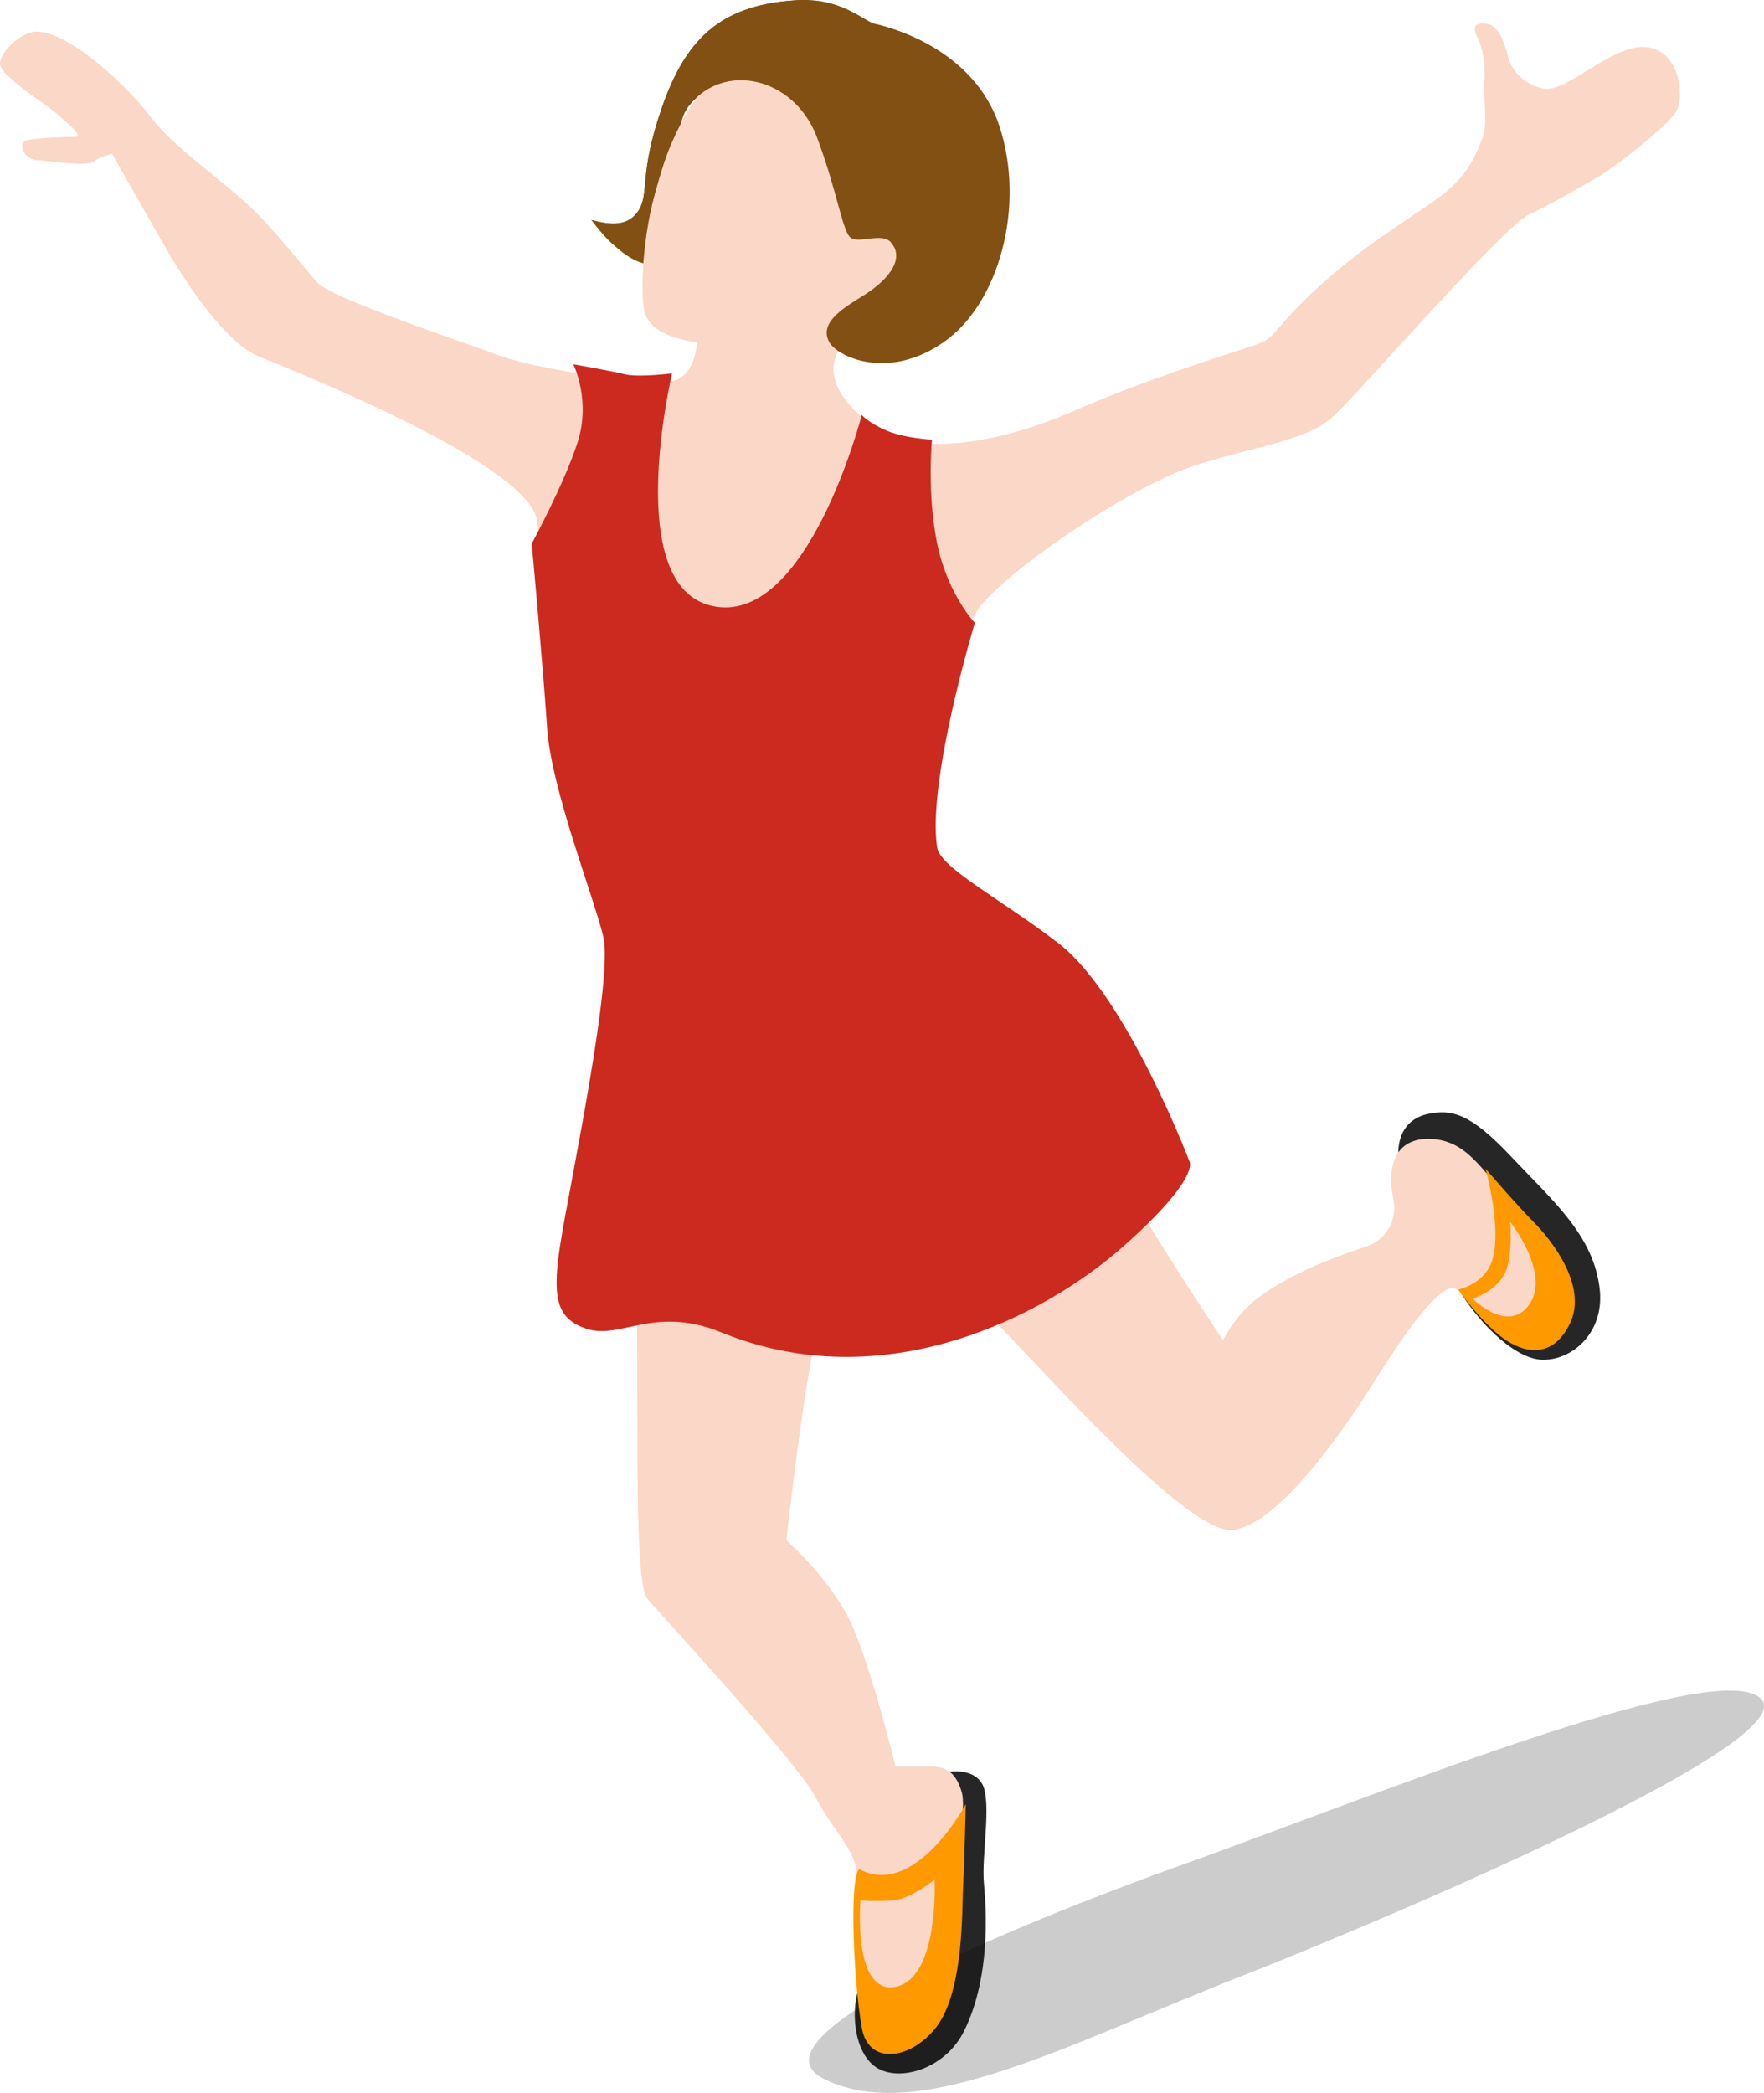 <?xml version="1.0" encoding="UTF-8" standalone="no"?>
<svg
   xmlns:dc="http://purl.org/dc/elements/1.1/"
   xmlns:cc="http://creativecommons.org/ns#"
   xmlns:rdf="http://www.w3.org/1999/02/22-rdf-syntax-ns#"
   xmlns:svg="http://www.w3.org/2000/svg"
   xmlns="http://www.w3.org/2000/svg"
   xmlns:sodipodi="http://sodipodi.sourceforge.net/DTD/sodipodi-0.dtd"
   xmlns:inkscape="http://www.inkscape.org/namespaces/inkscape"
   enable-background="new 0 0 160 240"
   viewBox="0 0 13.575 16.105"
   version="1.1"
   id="svg2965"
   sodipodi:docname="city--kid10.svg"
   width="13.575"
   height="16.105"
   inkscape:version="0.92.2 (5c3e80d, 2017-08-06)">
  <defs
     id="defs2969" />
  <sodipodi:namedview
     pagecolor="#ffffff"
     bordercolor="#666666"
     borderopacity="1"
     objecttolerance="10"
     gridtolerance="10"
     guidetolerance="10"
     inkscape:pageopacity="0"
     inkscape:pageshadow="2"
     inkscape:window-width="880"
     inkscape:window-height="480"
     id="namedview2967"
     showgrid="false"
     fit-margin-top="0"
     fit-margin-left="0"
     fit-margin-right="0"
     fit-margin-bottom="0"
     inkscape:zoom="1.2791667"
     inkscape:cx="17.33633"
     inkscape:cy="35.746213"
     inkscape:window-x="0"
     inkscape:window-y="0"
     inkscape:window-maximized="1"
     inkscape:current-layer="svg2965" />
  <g
     id="g2985"
     transform="matrix(0.1,0,0,0.1,-0.548,-6.717)">
    <path
       id="path2941"
       d="m 66.6,67.2 c -5.8,0.4 -8.4,3.1 -10.2,8.3 -1.8,5.2 -0.9,6.5 -1.8,7.9 -0.8,1.2 -2.1,1.1 -3.6,0.7 5.4,7 7.3,1.1 7.3,1.1 0,0 -1.6,-7.7 0.2,-9.9 1.4,-1.7 3.5,-2.2 5.4,-1.7 l 8.6,-4.7 c -1,-0.5 -2.7,-1.9 -5.9,-1.7 z"
       inkscape:connector-curvature="0"
       style="fill:#825012" />
    <path
       id="path2943"
       d="m 113.1,156.1 c 0,0 -0.3,-2.6 2.2,-3.2 1.9,-0.4 3.3,-0.1 6.5,3.3 3.2,3.4 6.4,6.1 6.8,10.3 0.3,3.3 -2.2,5.4 -4.5,5.3 -1.9,-0.1 -4.5,-2.4 -6.3,-5.3 -1.8,-2.9 -4.7,-10.4 -4.7,-10.4 z"
       inkscape:connector-curvature="0"
       style="fill:#262626" />
    <path
       id="path2945"
       d="m 77.4,203.8 c 0.6,-0.3 2.9,-0.8 3.7,0.7 0.7,1.5 -0.1,5.5 0.1,7.6 0.2,2.1 0.5,7.2 -1.5,11.3 -1.5,3.1 -5.3,4.1 -7,2.7 -1.7,-1.4 -1.8,-5 -0.8,-6.7 0.8,-1.8 5.5,-15.6 5.5,-15.6 z"
       inkscape:connector-curvature="0"
       style="fill:#262626" />
    <path
       id="path2947"
       d="m 69,227.2 c 7.3,3.5 18.5,-2.7 32.6,-8.2 10.4,-4.1 43.3,-18 39.3,-21.2 -3.8,-3.1 -30.5,7.9 -45.1,13.1 -15.2,5.5 -33,13.4 -26.8,16.3 z"
       inkscape:connector-curvature="0"
       style="opacity:0.2" />
    <path
       id="path2949"
       d="m 59.1,93.5 c 0,0 0,3.2 -2.7,3.1 -2.7,-0.1 -10,-1 -13.1,-2.3 C 40.2,93.2 31.1,90.1 30,89 c -1,-1 -3.5,-4.4 -5.9,-6.5 -2.4,-2.1 -5.4,-4.2 -7,-6.3 -1.8,-2.4 -6.3,-6.6 -8.8,-6.6 -1.2,0 -3,1.7 -2.8,2.6 0.2,0.9 3.5,3 4.2,3.6 0.7,0.6 2.3,1.9 1.6,1.9 -0.7,0 -3.4,0.1 -3.9,0.3 -0.5,0.3 -0.1,1.5 1.1,1.5 1.2,0.1 3.7,0.5 4.2,0.1 0.5,-0.4 1.4,-0.6 1.4,-0.6 0,0 3,5.3 4.4,7.7 1.4,2.4 4.4,6.9 6.9,7.9 2.4,1 20.7,8.2 21.4,12.6 0.7,4.4 1.2,15.4 2.8,21.5 1.7,6.1 6.8,20.1 6.6,21.8 -0.2,1.7 -1.8,8.6 -1.7,17.8 0.1,9.2 -0.2,20.7 0.8,21.9 1,1.2 11.4,12.4 12.9,15.2 1.5,2.8 3.1,4.1 3.2,5.9 0.1,1.7 -0.2,9.8 3,10 3.2,0.2 5.7,-14.1 5.1,-16.2 -0.6,-2.1 -1.8,-2 -2.8,-2 -1,0 -2.3,0 -2.3,0 0,0 -1.9,-7.8 -3.5,-11.2 -1.6,-3.3 -4.9,-6.2 -4.9,-6.2 0,0 1.6,-14.8 2.8,-17.5 1.2,-2.7 2.5,-7.7 2.5,-7.7 h 2.9 c 0,0 4.2,4.7 7.7,8.2 3.5,3.5 14.9,16.5 18.4,16.2 3.5,-0.3 8.6,-7.7 10.8,-11.2 2.2,-3.5 4.8,-7.3 6.1,-7.4 1.4,-0.1 4.2,5.7 7,3.5 2.8,-2.2 -0.1,-7.9 -2.4,-10.2 -2.4,-2.4 -3.4,-4.8 -6.5,-4.8 -3.1,0.1 -2.9,3.2 -2.6,4.6 0.3,1.4 -0.3,3.1 -2.1,3.7 -1.8,0.6 -5,1.7 -7.7,3.5 -2.2,1.4 -3.3,3.7 -3.3,3.7 0,0 -8.3,-12.4 -10.4,-17.3 -2.1,-4.9 -3.3,-9.6 -5.3,-12.7 -2.1,-3.1 -8,-5.5 -8,-6.9 -0.1,-1.4 2.3,-16.5 5.2,-19.8 2.9,-3.3 11.7,-9.1 16.3,-10.6 4.6,-1.5 8.8,-1.9 10.8,-3.9 2.1,-2 13,-14.5 14.9,-15.4 1.9,-0.9 4.3,-2.3 5.5,-3 1.2,-0.7 5.3,-3.9 5.9,-5 0.6,-1.1 0.3,-4.6 -2.3,-4.9 -2.6,-0.3 -6.1,3.5 -7.9,3.2 -1.7,-0.4 -2.5,-1.4 -2.8,-2.6 -0.3,-1.2 -0.8,-2.3 -1.6,-2.4 -0.8,-0.1 -1.2,0.1 -0.7,1.1 0.5,1 0.6,2.6 0.5,3.5 -0.1,0.8 0.3,3 -0.1,4.1 -0.5,1.2 -1,3 -3.7,4.9 -2.3,1.6 -5.6,3.6 -8.9,6.6 -3.3,3 -3.3,3.9 -4.6,4.4 -1.3,0.5 -7.9,2.4 -14.3,5.2 -6.4,2.8 -12.4,3.3 -15.1,1.4 C 70.3,98.3 68.8,96.1 70.1,94 71.5,91.8 79.6,86.8 80,79.9 80.4,73 72,65.8 63.5,70.6 c -8.5,4.8 -9,18.6 -8.4,20.6 0.5,2 4,2.3 4,2.3 z"
       inkscape:connector-curvature="0"
       style="fill:#fbd7c7" />
    <path
       id="path2951"
       d="m 68.3,77.6 c 1.7,4.5 2,7.5 2.7,7.9 0.7,0.4 2.5,-0.5 3.1,0.4 0.9,1.1 0,2.6 -2,3.9 -1.4,0.9 -3.7,2.1 -2.8,3.7 0.6,1.1 4.5,3 8.8,0 4.3,-3 6.3,-10.5 4.3,-16.6 -2,-6.1 -8.7,-7.7 -9.6,-7.9 -0.9,-0.2 -2.6,-2.1 -6.2,-1.8 -5.8,0.4 -8.4,3.1 -10.2,8.3 -1.8,5.2 -0.9,6.5 -1.8,7.9 -0.8,1.2 -2.1,1.1 -3.6,0.7 3.7,5 4.1,1.1 4.1,1.1 0,0 1.7,-7.7 3.4,-9.9 2.7,-3.4 8,-2.2 9.8,2.3 z"
       inkscape:connector-curvature="0"
       style="fill:#825012" />
    <path
       id="path2953"
       d="m 119.8,157.1 c 0,0 2.4,2.8 3.7,4.1 1.3,1.3 4.2,4.9 2.8,7.8 -1.2,2.5 -3.1,2.3 -4.4,1.6 -1.9,-0.9 -4.2,-4.2 -4.2,-4.2 0,0 2,-0.4 2.6,-2.2 0.8,-2.5 -0.5,-7.1 -0.5,-7.1 z"
       inkscape:connector-curvature="0"
       style="fill:#ff9900" />
    <path
       id="path2955"
       d="m 79.8,206 c 0,0 -0.1,4.4 -0.2,6.2 -0.1,1.7 0.1,8.2 -2.1,11 -2,2.5 -5.2,2.9 -5.7,0 -0.6,-3.3 -1,-11.4 -0.2,-12.2 4.3,2.3 8.2,-5 8.2,-5 z"
       inkscape:connector-curvature="0"
       style="fill:#ff9900" />
    <path
       id="path2957"
       d="m 51.9,139.2 c 0.8,3.2 -2.5,18.8 -3.2,23.1 -0.8,4.6 -0.4,6.2 1.6,7 2.8,1.2 5.3,-1.8 10.7,0.4 12.5,5.1 24.8,-1.2 30.9,-6.6 6.1,-5.4 5.1,-6.6 5.1,-6.6 0,0 -4.8,-12.6 -10,-16.7 -4.4,-3.4 -9.1,-5.8 -9.4,-7.4 -0.8,-5.1 2.9,-17.3 2.9,-17.3 0,0 -2.1,-2.2 -2.9,-6.1 -0.8,-3.9 -0.4,-8 -0.4,-8 0,0 -2.1,-0.1 -3.5,-0.7 -1.4,-0.6 -1.9,-1.2 -1.9,-1.2 0,0 -4.2,16.3 -11.5,14.7 -7,-1.5 -3.1,-17.9 -3.1,-17.9 0,0 -2.3,0.3 -3.5,0.1 -1.2,-0.3 -4.1,-0.8 -4.1,-0.8 0,0 1.4,2.8 0.3,6.1 -1.1,3.3 -3.5,7.7 -3.5,7.7 0,0 0.9,9.8 1.2,14.4 0.4,4.7 3.5,12.6 4.3,15.8 z"
       inkscape:connector-curvature="0"
       style="fill:#cc291f" />
    <g
       id="g2963"
       style="fill:#fbd7c7">
      <path
         id="path2959"
         d="m 118.8,167.1 c 0,0 2,-0.6 2.6,-2.2 0.5,-1.5 0.3,-3.7 0.3,-3.7 0,0 3.1,3.9 1.5,6.3 -1.6,2.4 -4.4,-0.4 -4.4,-0.4 z"
         inkscape:connector-curvature="0" />
      <path
         id="path2961"
         d="m 71.7,213.4 c 0,0 1.1,0.1 2.6,0 1.4,-0.2 3.1,-1.6 3.1,-1.6 0,0 0.4,8 -3.3,8.3 -3,0.1 -2.4,-6.7 -2.4,-6.7 z"
         inkscape:connector-curvature="0" />
    </g>
  </g>
</svg>
